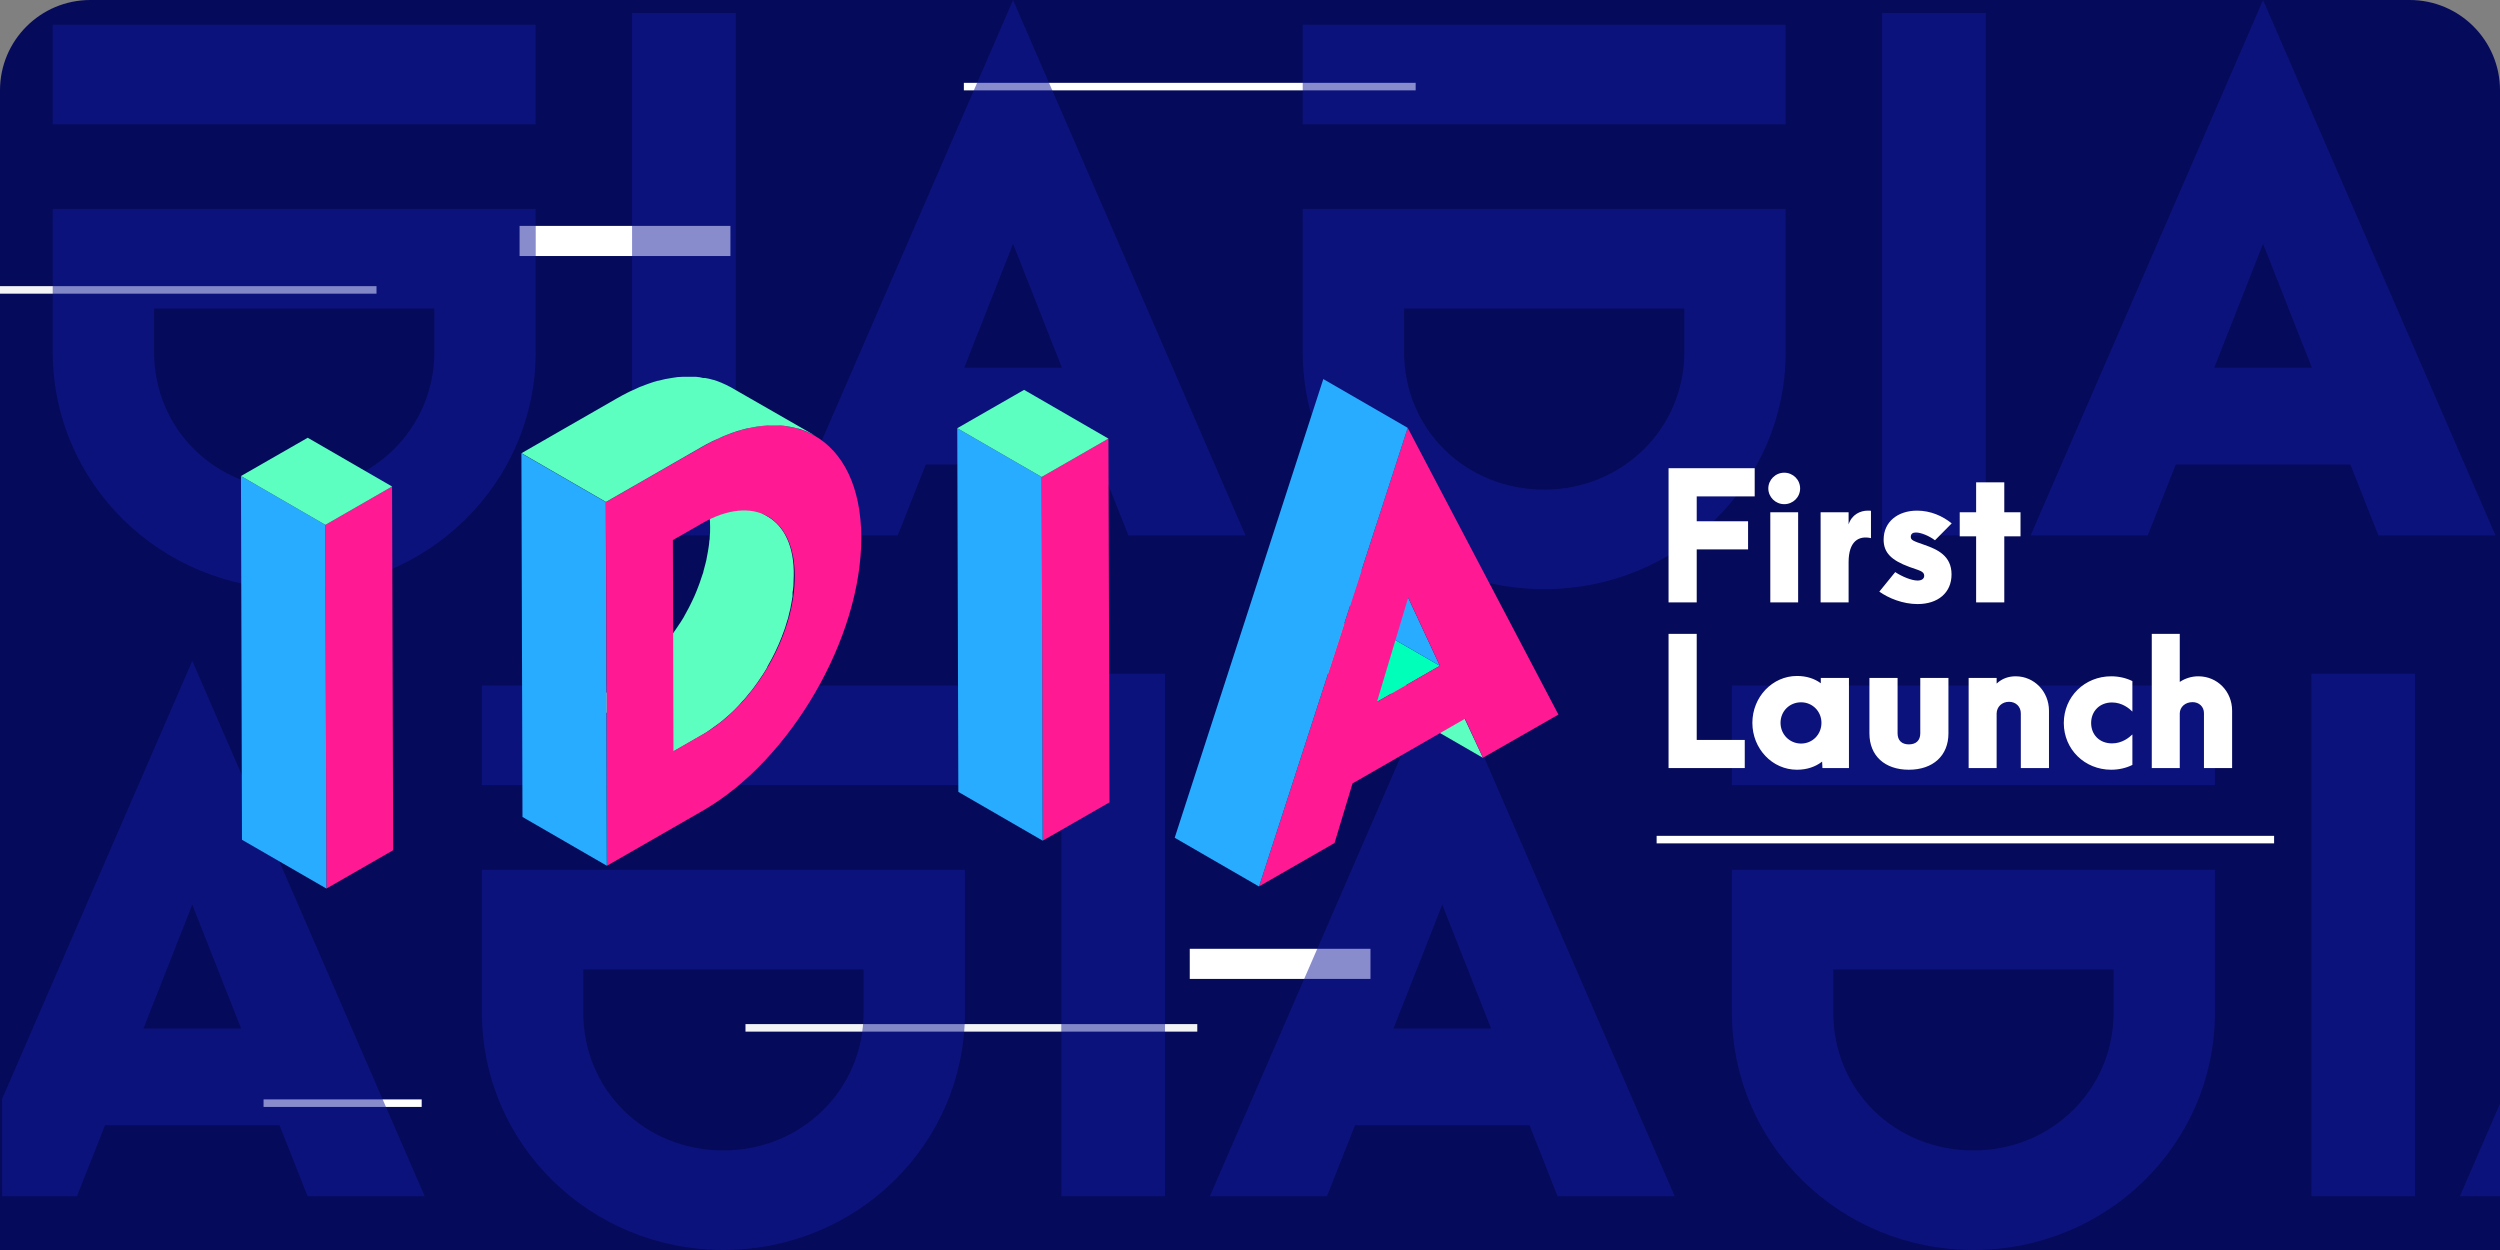 <svg width="332" height="166" viewBox="0 0 332 166" fill="none" xmlns="http://www.w3.org/2000/svg">
<rect x="0" y="0" width="332" height="166" fill="#808080" stroke="none"/>
<path d="M0 12C0 5.373 5.373 0 12 0H320C326.627 0 332 5.373 332 12V166H0V12Z" fill="#050A5A"/>
<rect x="69" y="30" width="28" height="4" fill="white"/>
<rect x="158" y="126" width="24" height="4" fill="white"/>
<rect width="60" height="1" transform="matrix(1 0 0 -1 128 12)" fill="white"/>
<rect width="50" height="1" transform="matrix(1 0 0 -1 0 39)" fill="#F2F4F5"/>
<rect x="35" y="146" width="21" height="1" fill="white"/>
<rect width="60" height="1" transform="matrix(1 0 0 -1 99 137)" fill="#F2F4F5"/>
<rect x="220" y="111" width="82" height="1" fill="white"/>
<path d="M7 3.284L7 16.511L71.143 16.511L71.143 3.284L7 3.284Z" fill="#121A9C" fill-opacity="0.5"/>
<path d="M7 27.749L7 46.733C7 64.16 21.333 78.243 39.071 78.243C56.809 78.243 71.143 64.16 71.143 46.733L71.143 27.749L7 27.749ZM20.462 40.975L57.681 40.975L57.681 46.733C57.681 56.925 49.445 65.016 39.071 65.016C28.618 65.016 20.462 57.003 20.462 46.733L20.462 40.975Z" fill="#121A9C" fill-opacity="0.5"/>
<path d="M83.939 71.103H97.713V1.713H83.939V71.103Z" fill="#121A9C" fill-opacity="0.5"/>
<path d="M149.847 71.103H165.403L134.534 0L103.664 71.103H119.22L122.947 61.68H146.12L149.847 71.103ZM128.052 48.83L134.534 32.382L141.015 48.83H128.052Z" fill="#121A9C" fill-opacity="0.5"/>
<path d="M40.847 158.861H56.403L25.534 87.758L0.287 145.911V158.861H10.22L13.947 149.438H37.12L40.847 158.861ZM19.052 136.588L25.534 120.14L32.015 136.588H19.052Z" fill="#121A9C" fill-opacity="0.5"/>
<path d="M64 91.042L64 104.268L128.143 104.268L128.143 91.042L64 91.042Z" fill="#121A9C" fill-opacity="0.5"/>
<path d="M64 115.507L64 134.491C64 151.918 78.333 166 96.071 166C113.809 166 128.143 151.918 128.143 134.491L128.143 115.507L64 115.507ZM77.462 128.733L114.681 128.733L114.681 134.491C114.681 144.683 106.445 152.774 96.071 152.774C85.618 152.774 77.462 144.76 77.462 134.491L77.462 128.733Z" fill="#121A9C" fill-opacity="0.5"/>
<path d="M140.939 158.861H154.713V89.471H140.939V158.861Z" fill="#121A9C" fill-opacity="0.5"/>
<path d="M206.847 158.861H222.403L191.534 87.758L160.664 158.861H176.22L179.947 149.438H203.12L206.847 158.861ZM185.052 136.588L191.534 120.14L198.015 136.588H185.052Z" fill="#121A9C" fill-opacity="0.5"/>
<path d="M173 3.284L173 16.511L237.143 16.511L237.143 3.284L173 3.284Z" fill="#121A9C" fill-opacity="0.5"/>
<path d="M173 27.749L173 46.733C173 64.16 187.333 78.243 205.071 78.243C222.809 78.243 237.143 64.16 237.143 46.733L237.143 27.749L173 27.749ZM186.462 40.975L223.681 40.975L223.681 46.733C223.681 56.925 215.445 65.016 205.071 65.016C194.618 65.016 186.462 57.003 186.462 46.733L186.462 40.975Z" fill="#121A9C" fill-opacity="0.5"/>
<path d="M249.939 71.103H263.713V1.713H249.939V71.103Z" fill="#121A9C" fill-opacity="0.5"/>
<path d="M315.847 71.103H331.403L300.534 0L269.664 71.103H285.22L288.947 61.68H312.12L315.847 71.103ZM294.052 48.83L300.534 32.382L307.015 48.83H294.052Z" fill="#121A9C" fill-opacity="0.5"/>
<path d="M230 91.042L230 104.268L294.143 104.268L294.143 91.042L230 91.042Z" fill="#121A9C" fill-opacity="0.5"/>
<path d="M230 115.507L230 134.491C230 151.918 244.333 166 262.071 166C279.809 166 294.143 151.918 294.143 134.491L294.143 115.507L230 115.507ZM243.462 128.733L280.681 128.733L280.681 134.491C280.681 144.683 272.445 152.774 262.071 152.774C251.618 152.774 243.462 144.76 243.462 134.491L243.462 128.733Z" fill="#121A9C" fill-opacity="0.5"/>
<path d="M306.939 158.861H320.713V89.471H306.939V158.861Z" fill="#121A9C" fill-opacity="0.5"/>
<path d="M332 146.571L326.664 158.861H332V146.571Z" fill="#121A9C" fill-opacity="0.5"/>
<g clip-path="url(#clip0)">
<path d="M52.068 64.609L52.211 112.906L43.346 118L43.211 69.703L52.068 64.609Z" fill="#FF1A93"/>
<path d="M43.346 118L32.135 111.522L32 63.217L43.211 69.703L43.346 118Z" fill="#28ACFF"/>
<path d="M43.211 69.703L32 63.217L40.865 58.131L52.068 64.609L43.211 69.703Z" fill="#5CFFBF"/>
<path d="M101.968 68.611L90.749 62.133C92.944 63.399 94.287 66.088 94.303 69.996C94.303 70.454 94.303 70.913 94.248 71.372C94.248 71.522 94.248 71.672 94.2 71.823C94.2 72.123 94.136 72.416 94.096 72.716C94.057 73.017 93.985 73.413 93.913 73.769C93.874 73.966 93.842 74.172 93.802 74.378C93.763 74.583 93.699 74.789 93.651 74.987C93.603 75.184 93.5 75.58 93.413 75.873C93.413 76.031 93.317 76.197 93.269 76.355C93.166 76.679 93.063 77.004 92.944 77.328C92.896 77.462 92.848 77.605 92.793 77.739C92.626 78.19 92.451 78.633 92.26 79.076C92.069 79.511 91.854 79.946 91.64 80.381C91.584 80.5 91.52 80.61 91.465 80.729C91.274 81.101 91.075 81.465 90.868 81.829C90.829 81.892 90.797 81.963 90.757 82.034C90.511 82.445 90.256 82.825 89.962 83.26L89.723 83.608C89.533 83.901 89.326 84.194 89.119 84.478L88.793 84.913C88.61 85.159 88.419 85.388 88.237 85.625C88.054 85.862 87.934 85.997 87.775 86.179L87.33 86.677C87.06 86.978 86.782 87.27 86.535 87.555L85.995 88.085L85.565 88.489L84.873 89.082L84.436 89.438C84.182 89.635 83.919 89.825 83.641 90.015L83.283 90.339C82.886 90.6 82.488 90.862 82.083 91.091L78.226 93.306L89.429 99.792L93.293 97.569C93.699 97.34 94.088 97.086 94.486 96.778L94.868 96.501C95.13 96.319 95.392 96.129 95.663 95.924L96.092 95.568C96.331 95.378 96.561 95.18 96.784 94.975L97.221 94.571L97.515 94.294C97.603 94.215 97.674 94.12 97.762 94.041C98.04 93.756 98.318 93.464 98.557 93.163C98.652 93.068 98.748 92.973 98.835 92.871L99.01 92.665L99.463 92.111C99.582 91.969 99.702 91.834 99.813 91.692L100.028 91.407C100.131 91.257 100.242 91.115 100.354 90.964C100.465 90.814 100.521 90.735 100.608 90.616C100.696 90.498 100.839 90.268 100.958 90.094L101.189 89.754L101.3 89.588C101.515 89.264 101.713 88.924 101.912 88.591V88.52L102.031 88.314L102.429 87.595C102.5 87.468 102.564 87.342 102.628 87.215C102.691 87.088 102.739 86.986 102.803 86.867L102.946 86.582C103.113 86.242 103.264 85.902 103.415 85.562C103.566 85.206 103.717 84.85 103.852 84.494C103.852 84.407 103.916 84.32 103.948 84.233C103.979 84.146 104.051 83.956 104.099 83.822L104.266 83.355C104.321 83.189 104.369 83.023 104.417 82.849C104.464 82.675 104.52 82.525 104.568 82.366C104.615 82.208 104.623 82.2 104.647 82.121C104.703 81.908 104.751 81.694 104.798 81.488C104.846 81.283 104.91 81.077 104.949 80.871C104.966 80.817 104.98 80.762 104.989 80.705C104.989 80.555 105.037 80.413 105.069 80.262C105.132 79.914 105.196 79.558 105.251 79.21C105.251 79.131 105.251 79.052 105.251 78.973C105.251 78.752 105.251 78.538 105.315 78.317L105.363 77.874C105.363 77.407 105.411 76.948 105.411 76.49C105.498 72.59 104.146 69.877 101.968 68.611Z" fill="#5CFFBF"/>
<path d="M93.222 59.365C104.862 52.657 114.339 58.028 114.379 71.356C114.419 84.684 105.005 100.954 93.325 107.662L80.604 114.97L80.469 66.674L93.222 59.365ZM93.333 97.529C100.219 93.575 105.57 84.344 105.546 76.474C105.522 68.603 100.044 65.574 93.222 69.505L89.358 71.72L89.437 99.752L93.301 97.529" fill="#FF1A93"/>
<path d="M80.588 114.971L69.385 108.493L69.242 60.196L80.453 66.674L80.588 114.971Z" fill="#28ACFF"/>
<path d="M94.908 58.456C95.25 58.297 95.592 58.139 95.926 57.997L96.275 57.846L97.198 57.49L97.42 57.411C97.802 57.277 98.215 57.166 98.557 57.063L99.193 56.897L99.583 56.826C99.901 56.755 100.211 56.7 100.513 56.652C100.998 56.581 101.459 56.541 101.921 56.51H102.207C102.62 56.51 103.002 56.51 103.423 56.51H103.638C103.964 56.51 104.274 56.573 104.584 56.62L104.878 56.668C105.233 56.731 105.583 56.81 105.928 56.905H105.991C106.309 57 106.619 57.111 106.93 57.237L107.2 57.348C107.462 57.467 107.725 57.585 107.995 57.728C108.082 57.765 108.167 57.807 108.249 57.854L97.015 51.408L96.896 51.345L96.76 51.281C96.503 51.14 96.237 51.013 95.965 50.902L95.822 50.831L95.711 50.791C95.409 50.664 95.091 50.554 94.812 50.459H94.765C94.375 50.34 94.017 50.261 93.66 50.198H93.54H93.373C93.063 50.103 92.745 50.063 92.427 50.04H92.268H92.213C91.807 50.04 91.417 50.04 90.988 50.04H90.837H90.678C90.217 50.04 89.748 50.087 89.271 50.182L88.34 50.34L88.014 50.419L87.434 50.562H87.37C86.997 50.664 86.575 50.783 86.233 50.917L86.019 50.989L85.065 51.353L84.945 51.4L84.715 51.503C84.381 51.645 84.039 51.803 83.705 51.962L83.323 52.151C82.878 52.373 82.433 52.61 81.98 52.871L69.258 60.18L80.469 66.658L93.191 59.349C93.644 59.088 94.089 58.851 94.534 58.63L94.908 58.456Z" fill="#5CFFBF"/>
<path d="M147.2 58.25L147.344 106.547L138.47 111.641L138.335 63.344L147.2 58.25Z" fill="#FF1A93"/>
<path d="M138.47 111.641L127.268 105.163L127.124 56.866L138.335 63.344L138.47 111.641Z" fill="#28ACFF"/>
<path d="M138.335 63.344L127.124 56.866L135.998 51.772L147.2 58.25L138.335 63.344Z" fill="#5CFFBF"/>
<path d="M196.939 100.646L185.736 94.168L183.311 88.995L194.522 95.473L196.939 100.646Z" fill="#5CFFBF"/>
<path d="M182.858 93.21L171.655 86.732L180.004 81.939L191.214 88.417L182.858 93.21Z" fill="#00FFB9"/>
<path d="M191.214 88.418L180.004 81.939L175.798 72.883L187.008 79.361L191.214 88.418Z" fill="#28ACFF"/>
<path d="M186.945 56.818L206.957 94.895L196.939 100.622L194.554 95.449L179.614 104.039L177.229 111.949L167.211 117.707L186.945 56.818ZM182.858 93.203L191.214 88.409L187.008 79.361L182.858 93.211" fill="#FF1A93"/>
<path d="M167.203 117.731L156 111.253L175.734 50.34L186.945 56.818L167.203 117.731Z" fill="#28ACFF"/>
</g>
<path d="M221.584 80H225.324V72.96H232.144V69.22H225.324V65.92H233.024V62.18H221.584V80ZM236.944 66.954C238.11 66.954 239.056 66.03 239.056 64.864C239.056 63.698 238.11 62.774 236.944 62.774C235.778 62.774 234.832 63.72 234.832 64.864C234.832 66.008 235.778 66.954 236.944 66.954ZM235.096 80H238.792V68.032H235.096V80ZM248.465 71.464V67.834C248.333 67.812 248.179 67.812 248.047 67.812C247.035 67.812 245.913 68.34 245.495 69.638V68.032H241.777V80H245.495V74.654C245.495 71.904 246.815 71.09 248.465 71.464ZM254.655 80.22C257.383 80.22 259.165 78.702 259.165 76.282C259.165 73.796 257.273 72.96 255.579 72.366C254.061 71.838 253.753 71.728 253.753 71.288C253.753 70.87 254.039 70.716 254.435 70.716C255.117 70.716 256.173 71.156 256.965 71.75L259.187 69.506C257.999 68.538 256.393 67.812 254.589 67.812C252.015 67.812 250.145 69.308 250.145 71.662C250.145 73.356 251.113 74.39 253.577 75.292C254.831 75.754 255.535 75.842 255.535 76.458C255.535 76.876 255.183 77.096 254.655 77.096C253.841 77.096 252.587 76.568 251.685 75.974L249.573 78.57C250.783 79.428 252.675 80.22 254.655 80.22ZM262.429 80H266.169V71.222H268.325V68.032H266.169V64.05H262.429V68.032H260.251V71.222H262.429V80ZM221.584 102H231.704V98.26H225.324V84.18H221.584V102ZM238.633 102.22C239.931 102.22 241.075 101.846 241.977 101.142L242.021 102H245.541V90.032H241.801V90.736C240.943 90.098 239.865 89.768 238.633 89.768C235.377 89.768 232.715 92.562 232.715 95.994C232.715 99.426 235.355 102.22 238.633 102.22ZM239.183 98.744C237.665 98.744 236.455 97.534 236.455 95.994C236.455 94.454 237.643 93.266 239.183 93.266C240.701 93.266 241.889 94.476 241.889 95.994C241.889 97.534 240.701 98.744 239.183 98.744ZM253.495 102.22C256.707 102.22 258.753 100.35 258.753 97.402V90.032H255.013V97.38C255.013 98.326 254.463 98.854 253.495 98.854C252.549 98.854 251.999 98.326 251.999 97.38V90.032H248.259V97.402C248.259 100.35 250.283 102.22 253.495 102.22ZM261.435 102H265.153V94.74C265.175 93.86 265.857 93.2 266.803 93.2C267.705 93.2 268.365 93.838 268.365 94.74V102H272.105V94.388C272.105 91.836 270.147 89.812 267.683 89.812C266.781 89.812 265.901 90.076 265.153 90.78V90.032H261.435V102ZM280.365 102.22C281.355 102.22 282.345 102 283.181 101.582V97.534C282.763 97.93 281.839 98.722 280.475 98.722C278.803 98.722 277.703 97.556 277.703 96.016C277.703 94.454 278.825 93.288 280.475 93.288C281.817 93.288 282.763 94.08 283.181 94.498V90.45C282.345 90.032 281.355 89.812 280.365 89.812C276.845 89.812 274.073 92.518 274.073 96.016C274.073 99.514 276.845 102.22 280.365 102.22ZM285.755 102H289.473V94.718C289.495 93.882 290.199 93.244 291.167 93.244C292.047 93.244 292.685 93.86 292.685 94.696V102H296.425V94.388C296.425 91.814 294.467 89.812 291.937 89.812C291.057 89.812 290.199 90.076 289.473 90.56V84.18H285.755V102Z" fill="white"/>
<defs>
<clipPath id="clip0">
<rect width="180" height="68" fill="white" transform="translate(32 50)"/>
</clipPath>
</defs>
</svg>
